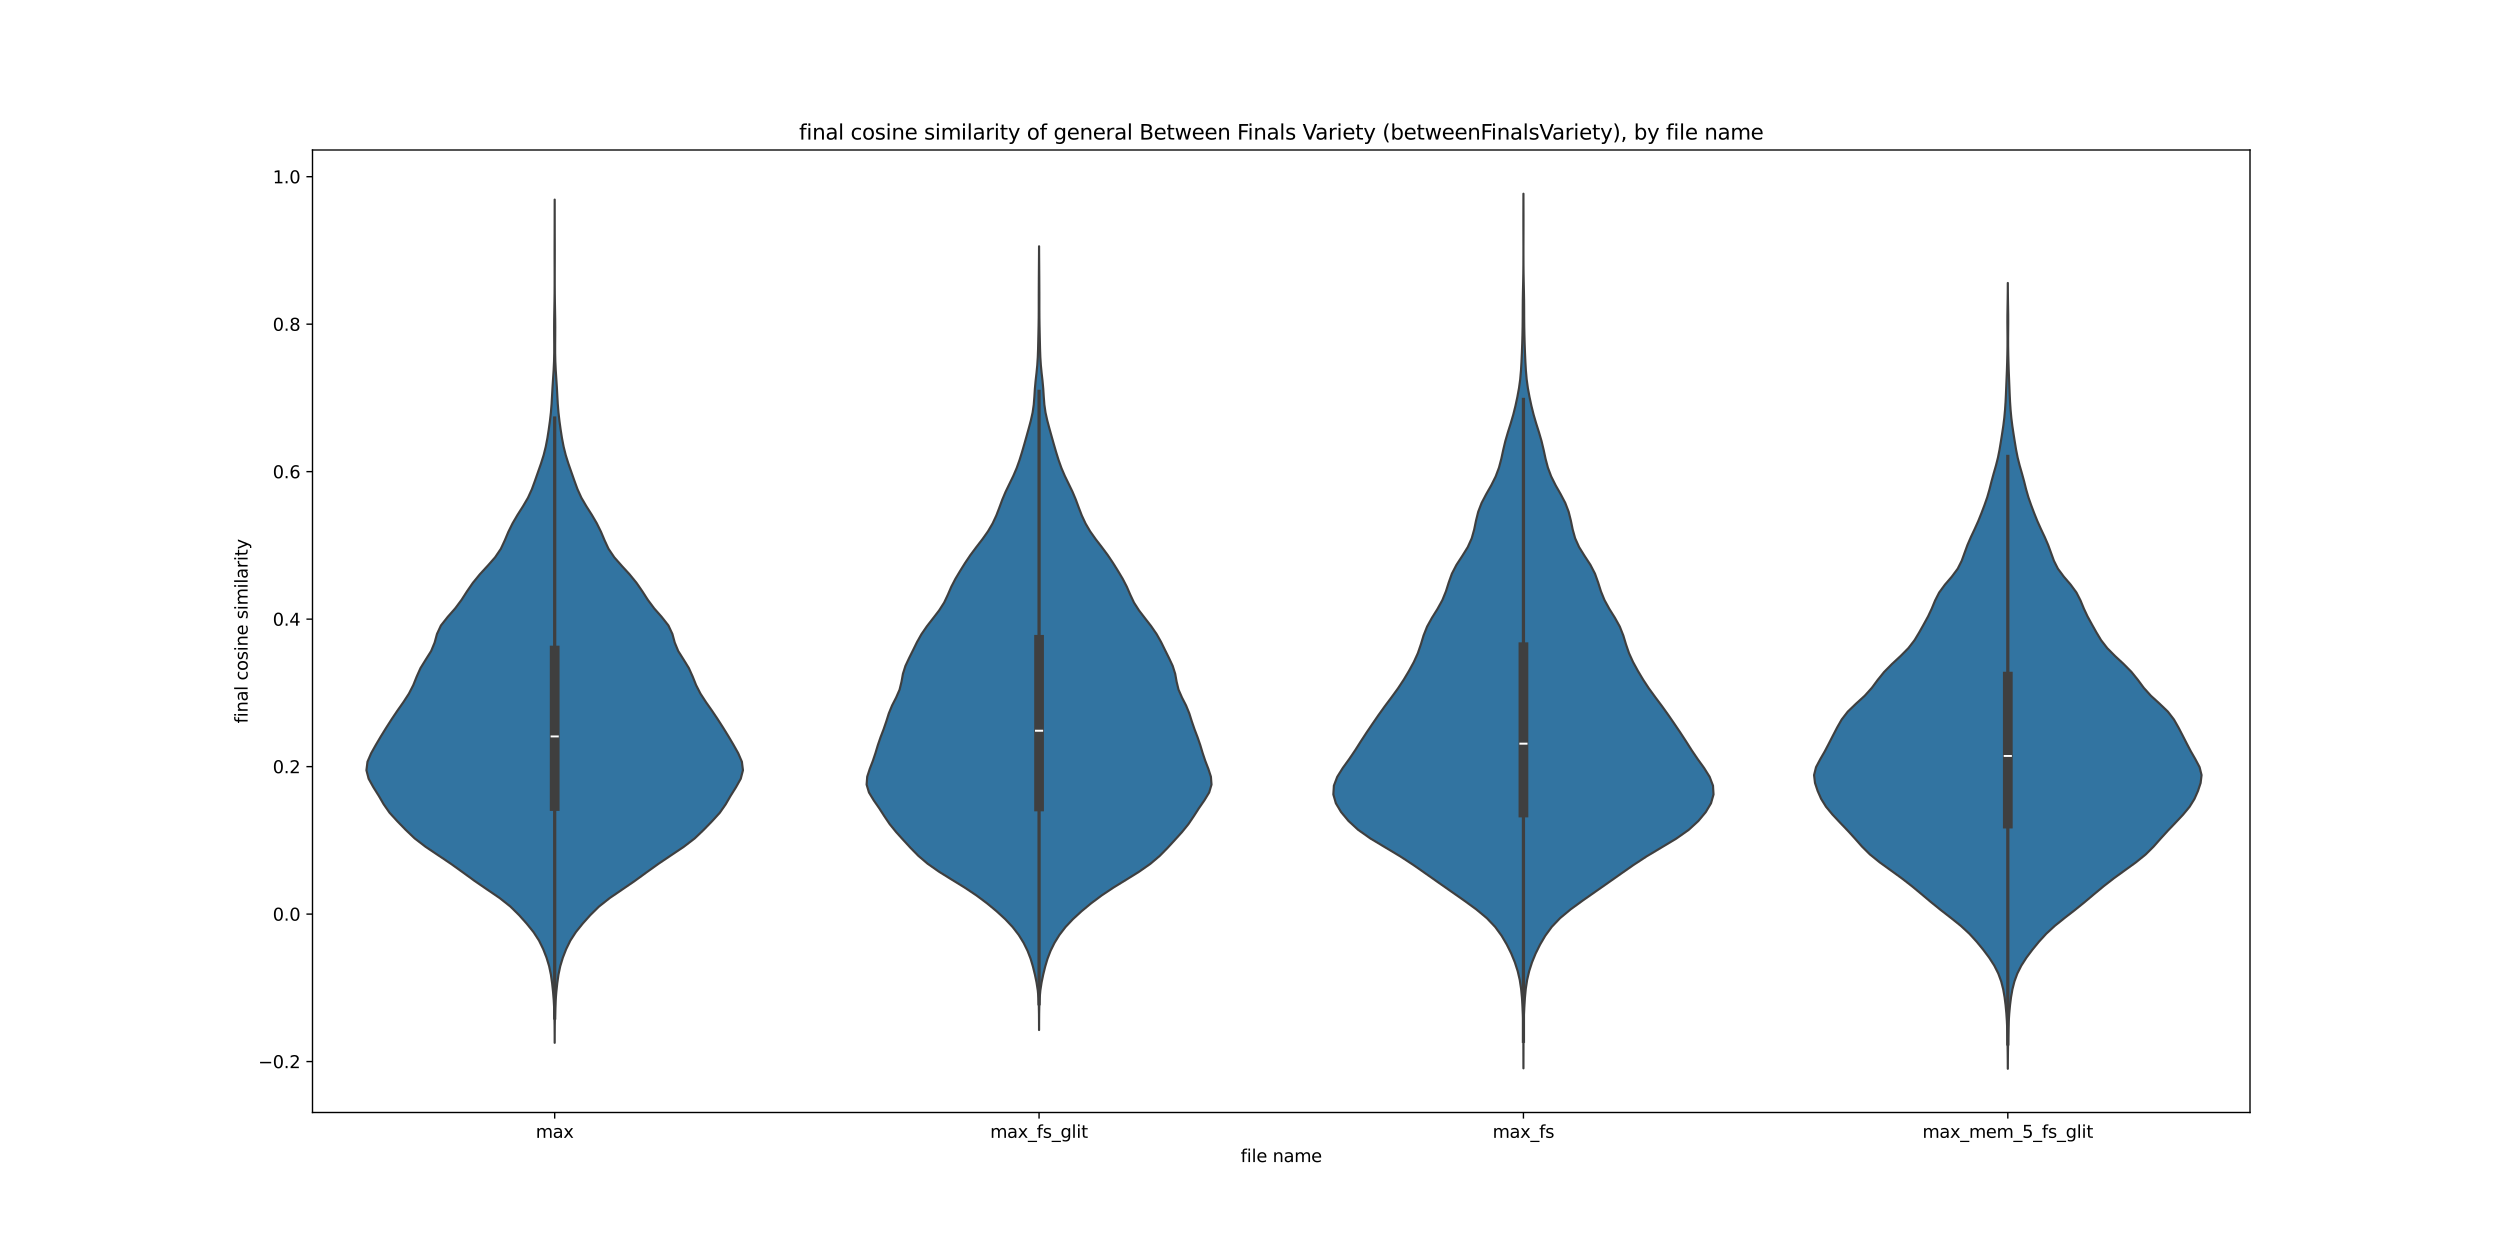 <?xml version="1.0" encoding="utf-8" standalone="no"?>
<!DOCTYPE svg PUBLIC "-//W3C//DTD SVG 1.1//EN"
  "http://www.w3.org/Graphics/SVG/1.1/DTD/svg11.dtd">
<svg xmlns:xlink="http://www.w3.org/1999/xlink" width="1440pt" height="720pt" viewBox="0 0 1440 720" xmlns="http://www.w3.org/2000/svg" version="1.1">
 <defs>
  <style type="text/css">*{stroke-linejoin: round; stroke-linecap: butt}</style>
 </defs>
 <g id="figure_1">
  <g id="patch_1">
   <path d="M 0 720 
L 1440 720 
L 1440 0 
L 0 0 
z
" style="fill: #ffffff"/>
  </g>
  <g id="axes_1">
   <g id="patch_2">
    <path d="M 180 640.8 
L 1296 640.8 
L 1296 86.4 
L 180 86.4 
z
" style="fill: #ffffff"/>
   </g>
   <g id="PolyCollection_1">
    <defs>
     <path id="m3508fe547f" d="M 319.504 -119.353 
L 319.496 -119.353 
L 319.484 -124.258 
L 319.449 -129.164 
L 319.369 -134.07 
L 319.214 -138.975 
L 318.947 -143.881 
L 318.544 -148.787 
L 318.012 -153.692 
L 317.319 -158.598 
L 316.291 -163.503 
L 314.795 -168.409 
L 312.882 -173.315 
L 310.477 -178.22 
L 307.288 -183.126 
L 303.333 -188.032 
L 298.949 -192.937 
L 293.968 -197.843 
L 287.769 -202.749 
L 280.559 -207.654 
L 273.397 -212.56 
L 266.669 -217.466 
L 259.83 -222.371 
L 252.546 -227.277 
L 245.218 -232.183 
L 238.824 -237.088 
L 233.688 -241.994 
L 228.916 -246.9 
L 224.429 -251.805 
L 221.004 -256.711 
L 218.158 -261.617 
L 215.077 -266.522 
L 212.338 -271.428 
L 211.059 -276.333 
L 211.674 -281.239 
L 213.787 -286.145 
L 216.543 -291.05 
L 219.44 -295.956 
L 222.476 -300.862 
L 225.618 -305.767 
L 228.911 -310.673 
L 232.36 -315.579 
L 235.544 -320.484 
L 238.052 -325.39 
L 240.016 -330.296 
L 242.222 -335.201 
L 245.249 -340.107 
L 248.346 -345.013 
L 250.362 -349.918 
L 251.695 -354.824 
L 253.985 -359.73 
L 257.852 -364.635 
L 262.171 -369.541 
L 265.821 -374.446 
L 268.969 -379.352 
L 272.35 -384.258 
L 276.35 -389.163 
L 280.85 -394.069 
L 285.17 -398.975 
L 288.481 -403.88 
L 290.762 -408.786 
L 292.828 -413.692 
L 295.261 -418.597 
L 298.134 -423.503 
L 301.26 -428.409 
L 304.13 -433.314 
L 306.362 -438.22 
L 308.15 -443.126 
L 309.872 -448.031 
L 311.595 -452.937 
L 313.134 -457.843 
L 314.364 -462.748 
L 315.306 -467.654 
L 316.072 -472.56 
L 316.752 -477.465 
L 317.319 -482.371 
L 317.717 -487.276 
L 317.99 -492.182 
L 318.26 -497.088 
L 318.58 -501.993 
L 318.896 -506.899 
L 319.126 -511.805 
L 319.229 -516.71 
L 319.232 -521.616 
L 319.194 -526.522 
L 319.175 -531.427 
L 319.21 -536.333 
L 319.293 -541.239 
L 319.379 -546.144 
L 319.437 -551.05 
L 319.462 -555.956 
L 319.467 -560.861 
L 319.46 -565.767 
L 319.445 -570.673 
L 319.441 -575.578 
L 319.453 -580.484 
L 319.468 -585.389 
L 319.476 -590.295 
L 319.484 -595.201 
L 319.492 -600.106 
L 319.497 -605.012 
L 319.503 -605.012 
L 319.503 -605.012 
L 319.508 -600.106 
L 319.516 -595.201 
L 319.524 -590.295 
L 319.532 -585.389 
L 319.547 -580.484 
L 319.559 -575.578 
L 319.555 -570.673 
L 319.54 -565.767 
L 319.533 -560.861 
L 319.538 -555.956 
L 319.563 -551.05 
L 319.621 -546.144 
L 319.707 -541.239 
L 319.79 -536.333 
L 319.825 -531.427 
L 319.806 -526.522 
L 319.768 -521.616 
L 319.771 -516.71 
L 319.874 -511.805 
L 320.104 -506.899 
L 320.42 -501.993 
L 320.74 -497.088 
L 321.01 -492.182 
L 321.283 -487.276 
L 321.681 -482.371 
L 322.248 -477.465 
L 322.928 -472.56 
L 323.694 -467.654 
L 324.636 -462.748 
L 325.866 -457.843 
L 327.405 -452.937 
L 329.128 -448.031 
L 330.85 -443.126 
L 332.638 -438.22 
L 334.87 -433.314 
L 337.74 -428.409 
L 340.866 -423.503 
L 343.739 -418.597 
L 346.172 -413.692 
L 348.238 -408.786 
L 350.519 -403.88 
L 353.83 -398.975 
L 358.15 -394.069 
L 362.65 -389.163 
L 366.65 -384.258 
L 370.031 -379.352 
L 373.179 -374.446 
L 376.829 -369.541 
L 381.148 -364.635 
L 385.015 -359.73 
L 387.305 -354.824 
L 388.638 -349.918 
L 390.654 -345.013 
L 393.751 -340.107 
L 396.778 -335.201 
L 398.984 -330.296 
L 400.948 -325.39 
L 403.456 -320.484 
L 406.64 -315.579 
L 410.089 -310.673 
L 413.382 -305.767 
L 416.524 -300.862 
L 419.56 -295.956 
L 422.457 -291.05 
L 425.213 -286.145 
L 427.326 -281.239 
L 427.941 -276.333 
L 426.662 -271.428 
L 423.923 -266.522 
L 420.842 -261.617 
L 417.996 -256.711 
L 414.571 -251.805 
L 410.084 -246.9 
L 405.312 -241.994 
L 400.176 -237.088 
L 393.782 -232.183 
L 386.454 -227.277 
L 379.17 -222.371 
L 372.331 -217.466 
L 365.603 -212.56 
L 358.441 -207.654 
L 351.231 -202.749 
L 345.032 -197.843 
L 340.051 -192.937 
L 335.667 -188.032 
L 331.712 -183.126 
L 328.523 -178.22 
L 326.118 -173.315 
L 324.205 -168.409 
L 322.709 -163.503 
L 321.681 -158.598 
L 320.988 -153.692 
L 320.456 -148.787 
L 320.053 -143.881 
L 319.786 -138.975 
L 319.631 -134.07 
L 319.551 -129.164 
L 319.516 -124.258 
L 319.504 -119.353 
z
" style="stroke: #3f3f3f; stroke-width: 1.25"/>
    </defs>
    <g clip-path="url(#paba9c4a860)">
     <use xlink:href="#m3508fe547f" x="0" y="720" style="fill: #3274a1; stroke: #3f3f3f; stroke-width: 1.25"/>
    </g>
   </g>
   <g id="PolyCollection_2">
    <defs>
     <path id="ma12480f9fe" d="M 598.506 -126.714 
L 598.494 -126.714 
L 598.482 -131.274 
L 598.449 -135.834 
L 598.369 -140.393 
L 598.174 -144.953 
L 597.759 -149.513 
L 597.055 -154.072 
L 596.105 -158.632 
L 594.986 -163.191 
L 593.633 -167.751 
L 591.875 -172.311 
L 589.621 -176.87 
L 586.809 -181.43 
L 583.301 -185.99 
L 579.012 -190.549 
L 574.044 -195.109 
L 568.535 -199.669 
L 562.435 -204.228 
L 555.596 -208.788 
L 548.184 -213.348 
L 540.85 -217.907 
L 534.343 -222.467 
L 528.984 -227.026 
L 524.5 -231.586 
L 520.309 -236.146 
L 516.186 -240.705 
L 512.48 -245.265 
L 509.4 -249.825 
L 506.468 -254.384 
L 503.304 -258.944 
L 500.53 -263.504 
L 499.17 -268.063 
L 499.517 -272.623 
L 500.997 -277.183 
L 502.758 -281.742 
L 504.284 -286.302 
L 505.657 -290.861 
L 507.222 -295.421 
L 508.966 -299.981 
L 510.53 -304.54 
L 511.965 -309.1 
L 513.83 -313.66 
L 516.173 -318.219 
L 518.165 -322.779 
L 519.271 -327.339 
L 520.092 -331.898 
L 521.536 -336.458 
L 523.674 -341.017 
L 525.947 -345.577 
L 528.179 -350.137 
L 530.744 -354.696 
L 533.878 -359.256 
L 537.414 -363.816 
L 540.919 -368.375 
L 543.832 -372.935 
L 545.988 -377.495 
L 547.955 -382.054 
L 550.319 -386.614 
L 553.045 -391.174 
L 555.894 -395.733 
L 558.953 -400.293 
L 562.352 -404.852 
L 565.871 -409.412 
L 569.093 -413.972 
L 571.762 -418.531 
L 573.883 -423.091 
L 575.637 -427.651 
L 577.319 -432.21 
L 579.239 -436.77 
L 581.449 -441.33 
L 583.674 -445.889 
L 585.622 -450.449 
L 587.247 -455.009 
L 588.668 -459.568 
L 589.992 -464.128 
L 591.278 -468.687 
L 592.553 -473.247 
L 593.772 -477.807 
L 594.785 -482.366 
L 595.445 -486.926 
L 595.799 -491.486 
L 596.091 -496.045 
L 596.512 -500.605 
L 597.027 -505.165 
L 597.475 -509.724 
L 597.768 -514.284 
L 597.93 -518.843 
L 598.037 -523.403 
L 598.137 -527.963 
L 598.232 -532.522 
L 598.297 -537.082 
L 598.322 -541.642 
L 598.325 -546.201 
L 598.332 -550.761 
L 598.351 -555.321 
L 598.377 -559.88 
L 598.407 -564.44 
L 598.441 -569 
L 598.472 -573.559 
L 598.49 -578.119 
L 598.51 -578.119 
L 598.51 -578.119 
L 598.528 -573.559 
L 598.559 -569 
L 598.593 -564.44 
L 598.623 -559.88 
L 598.649 -555.321 
L 598.668 -550.761 
L 598.675 -546.201 
L 598.678 -541.642 
L 598.703 -537.082 
L 598.768 -532.522 
L 598.863 -527.963 
L 598.963 -523.403 
L 599.07 -518.843 
L 599.232 -514.284 
L 599.525 -509.724 
L 599.973 -505.165 
L 600.488 -500.605 
L 600.909 -496.045 
L 601.201 -491.486 
L 601.555 -486.926 
L 602.215 -482.366 
L 603.228 -477.807 
L 604.447 -473.247 
L 605.722 -468.687 
L 607.008 -464.128 
L 608.332 -459.568 
L 609.753 -455.009 
L 611.378 -450.449 
L 613.326 -445.889 
L 615.551 -441.33 
L 617.761 -436.77 
L 619.681 -432.21 
L 621.363 -427.651 
L 623.117 -423.091 
L 625.238 -418.531 
L 627.907 -413.972 
L 631.129 -409.412 
L 634.648 -404.852 
L 638.047 -400.293 
L 641.106 -395.733 
L 643.955 -391.174 
L 646.681 -386.614 
L 649.045 -382.054 
L 651.012 -377.495 
L 653.168 -372.935 
L 656.081 -368.375 
L 659.586 -363.816 
L 663.122 -359.256 
L 666.256 -354.696 
L 668.821 -350.137 
L 671.053 -345.577 
L 673.326 -341.017 
L 675.464 -336.458 
L 676.908 -331.898 
L 677.729 -327.339 
L 678.835 -322.779 
L 680.827 -318.219 
L 683.17 -313.66 
L 685.035 -309.1 
L 686.47 -304.54 
L 688.034 -299.981 
L 689.778 -295.421 
L 691.343 -290.861 
L 692.716 -286.302 
L 694.242 -281.742 
L 696.003 -277.183 
L 697.483 -272.623 
L 697.83 -268.063 
L 696.47 -263.504 
L 693.696 -258.944 
L 690.532 -254.384 
L 687.6 -249.825 
L 684.52 -245.265 
L 680.814 -240.705 
L 676.691 -236.146 
L 672.5 -231.586 
L 668.016 -227.026 
L 662.657 -222.467 
L 656.15 -217.907 
L 648.816 -213.348 
L 641.404 -208.788 
L 634.565 -204.228 
L 628.465 -199.669 
L 622.956 -195.109 
L 617.988 -190.549 
L 613.699 -185.99 
L 610.191 -181.43 
L 607.379 -176.87 
L 605.125 -172.311 
L 603.367 -167.751 
L 602.014 -163.191 
L 600.895 -158.632 
L 599.945 -154.072 
L 599.241 -149.513 
L 598.826 -144.953 
L 598.631 -140.393 
L 598.551 -135.834 
L 598.518 -131.274 
L 598.506 -126.714 
z
" style="stroke: #3f3f3f; stroke-width: 1.25"/>
    </defs>
    <g clip-path="url(#paba9c4a860)">
     <use xlink:href="#ma12480f9fe" x="0" y="720" style="fill: #3274a1; stroke: #3f3f3f; stroke-width: 1.25"/>
    </g>
   </g>
   <g id="PolyCollection_3">
    <defs>
     <path id="mceac5ef465" d="M 877.505 -104.653 
L 877.495 -104.653 
L 877.486 -109.741 
L 877.472 -114.83 
L 877.461 -119.918 
L 877.449 -125.006 
L 877.395 -130.095 
L 877.245 -135.183 
L 876.984 -140.271 
L 876.637 -145.36 
L 876.154 -150.448 
L 875.379 -155.536 
L 874.185 -160.625 
L 872.545 -165.713 
L 870.457 -170.802 
L 867.93 -175.89 
L 864.938 -180.978 
L 861.235 -186.067 
L 856.396 -191.155 
L 850.271 -196.243 
L 843.272 -201.332 
L 836.006 -206.42 
L 828.735 -211.508 
L 821.508 -216.597 
L 814.235 -221.685 
L 806.474 -226.773 
L 797.965 -231.862 
L 789.472 -236.95 
L 782.262 -242.039 
L 776.738 -247.127 
L 772.491 -252.215 
L 769.457 -257.304 
L 768.009 -262.392 
L 768.32 -267.48 
L 770.254 -272.569 
L 773.44 -277.657 
L 777.115 -282.745 
L 780.57 -287.834 
L 783.798 -292.922 
L 787.116 -298.01 
L 790.56 -303.099 
L 794.057 -308.187 
L 797.701 -313.275 
L 801.513 -318.364 
L 805.219 -323.452 
L 808.566 -328.541 
L 811.604 -333.629 
L 814.383 -338.717 
L 816.699 -343.806 
L 818.439 -348.894 
L 819.976 -353.982 
L 821.994 -359.071 
L 824.809 -364.159 
L 827.994 -369.247 
L 830.8 -374.336 
L 832.869 -379.424 
L 834.478 -384.512 
L 836.301 -389.601 
L 838.94 -394.689 
L 842.267 -399.777 
L 845.429 -404.866 
L 847.718 -409.954 
L 849.138 -415.043 
L 850.185 -420.131 
L 851.454 -425.219 
L 853.403 -430.308 
L 856.072 -435.396 
L 858.97 -440.484 
L 861.506 -445.573 
L 863.416 -450.661 
L 864.761 -455.749 
L 865.854 -460.838 
L 867.07 -465.926 
L 868.556 -471.014 
L 870.163 -476.103 
L 871.651 -481.191 
L 872.917 -486.28 
L 874.007 -491.368 
L 874.941 -496.456 
L 875.642 -501.545 
L 876.09 -506.633 
L 876.381 -511.721 
L 876.61 -516.81 
L 876.794 -521.898 
L 876.934 -526.986 
L 877.03 -532.075 
L 877.077 -537.163 
L 877.095 -542.251 
L 877.137 -547.34 
L 877.229 -552.428 
L 877.34 -557.516 
L 877.427 -562.605 
L 877.475 -567.693 
L 877.492 -572.782 
L 877.493 -577.87 
L 877.484 -582.958 
L 877.471 -588.047 
L 877.465 -593.135 
L 877.473 -598.223 
L 877.486 -603.312 
L 877.495 -608.4 
L 877.505 -608.4 
L 877.505 -608.4 
L 877.514 -603.312 
L 877.527 -598.223 
L 877.535 -593.135 
L 877.529 -588.047 
L 877.516 -582.958 
L 877.507 -577.87 
L 877.508 -572.782 
L 877.525 -567.693 
L 877.573 -562.605 
L 877.66 -557.516 
L 877.771 -552.428 
L 877.863 -547.34 
L 877.905 -542.251 
L 877.923 -537.163 
L 877.97 -532.075 
L 878.066 -526.986 
L 878.206 -521.898 
L 878.39 -516.81 
L 878.619 -511.721 
L 878.91 -506.633 
L 879.358 -501.545 
L 880.059 -496.456 
L 880.993 -491.368 
L 882.083 -486.28 
L 883.349 -481.191 
L 884.837 -476.103 
L 886.444 -471.014 
L 887.93 -465.926 
L 889.146 -460.838 
L 890.239 -455.749 
L 891.584 -450.661 
L 893.494 -445.573 
L 896.03 -440.484 
L 898.928 -435.396 
L 901.597 -430.308 
L 903.546 -425.219 
L 904.815 -420.131 
L 905.862 -415.043 
L 907.282 -409.954 
L 909.571 -404.866 
L 912.733 -399.777 
L 916.06 -394.689 
L 918.699 -389.601 
L 920.522 -384.512 
L 922.131 -379.424 
L 924.2 -374.336 
L 927.006 -369.247 
L 930.191 -364.159 
L 933.006 -359.071 
L 935.024 -353.982 
L 936.561 -348.894 
L 938.301 -343.806 
L 940.617 -338.717 
L 943.396 -333.629 
L 946.434 -328.541 
L 949.781 -323.452 
L 953.487 -318.364 
L 957.299 -313.275 
L 960.943 -308.187 
L 964.44 -303.099 
L 967.884 -298.01 
L 971.202 -292.922 
L 974.43 -287.834 
L 977.885 -282.745 
L 981.56 -277.657 
L 984.746 -272.569 
L 986.68 -267.48 
L 986.991 -262.392 
L 985.543 -257.304 
L 982.509 -252.215 
L 978.262 -247.127 
L 972.738 -242.039 
L 965.528 -236.95 
L 957.035 -231.862 
L 948.526 -226.773 
L 940.765 -221.685 
L 933.492 -216.597 
L 926.265 -211.508 
L 918.994 -206.42 
L 911.728 -201.332 
L 904.729 -196.243 
L 898.604 -191.155 
L 893.765 -186.067 
L 890.062 -180.978 
L 887.07 -175.89 
L 884.543 -170.802 
L 882.455 -165.713 
L 880.815 -160.625 
L 879.621 -155.536 
L 878.846 -150.448 
L 878.363 -145.36 
L 878.016 -140.271 
L 877.755 -135.183 
L 877.605 -130.095 
L 877.551 -125.006 
L 877.539 -119.918 
L 877.528 -114.83 
L 877.514 -109.741 
L 877.505 -104.653 
z
" style="stroke: #3f3f3f; stroke-width: 1.25"/>
    </defs>
    <g clip-path="url(#paba9c4a860)">
     <use xlink:href="#mceac5ef465" x="0" y="720" style="fill: #3274a1; stroke: #3f3f3f; stroke-width: 1.25"/>
    </g>
   </g>
   <g id="PolyCollection_4">
    <defs>
     <path id="m0f19c46dcb" d="M 1156.508 -104.4 
L 1156.492 -104.4 
L 1156.471 -108.972 
L 1156.427 -113.543 
L 1156.364 -118.115 
L 1156.284 -122.687 
L 1156.164 -127.258 
L 1155.962 -131.83 
L 1155.655 -136.401 
L 1155.232 -140.973 
L 1154.658 -145.545 
L 1153.855 -150.116 
L 1152.694 -154.688 
L 1151.013 -159.26 
L 1148.697 -163.831 
L 1145.753 -168.403 
L 1142.325 -172.975 
L 1138.58 -177.546 
L 1134.408 -182.118 
L 1129.46 -186.689 
L 1123.759 -191.261 
L 1117.857 -195.833 
L 1112.209 -200.404 
L 1106.781 -204.976 
L 1101.271 -209.548 
L 1095.38 -214.119 
L 1089.067 -218.691 
L 1082.733 -223.262 
L 1077.082 -227.834 
L 1072.484 -232.406 
L 1068.452 -236.977 
L 1064.285 -241.549 
L 1059.905 -246.121 
L 1055.606 -250.692 
L 1051.814 -255.264 
L 1048.974 -259.836 
L 1046.965 -264.407 
L 1045.446 -268.979 
L 1044.9 -273.55 
L 1046.036 -278.122 
L 1048.458 -282.694 
L 1051.09 -287.265 
L 1053.481 -291.837 
L 1055.819 -296.409 
L 1058.195 -300.98 
L 1060.801 -305.552 
L 1064.325 -310.124 
L 1069.082 -314.695 
L 1074.106 -319.267 
L 1078.214 -323.838 
L 1081.587 -328.41 
L 1085.283 -332.982 
L 1089.797 -337.553 
L 1094.73 -342.125 
L 1099.252 -346.697 
L 1102.78 -351.268 
L 1105.523 -355.84 
L 1108.085 -360.412 
L 1110.59 -364.983 
L 1112.736 -369.555 
L 1114.617 -374.126 
L 1116.953 -378.698 
L 1120.306 -383.27 
L 1124.238 -387.841 
L 1127.633 -392.413 
L 1129.937 -396.985 
L 1131.594 -401.556 
L 1133.271 -406.128 
L 1135.25 -410.7 
L 1137.413 -415.271 
L 1139.469 -419.843 
L 1141.305 -424.414 
L 1143.036 -428.986 
L 1144.639 -433.558 
L 1145.953 -438.129 
L 1147.1 -442.701 
L 1148.351 -447.273 
L 1149.669 -451.844 
L 1150.825 -456.416 
L 1151.735 -460.987 
L 1152.489 -465.559 
L 1153.21 -470.131 
L 1153.899 -474.702 
L 1154.47 -479.274 
L 1154.898 -483.846 
L 1155.207 -488.417 
L 1155.425 -492.989 
L 1155.609 -497.561 
L 1155.798 -502.132 
L 1155.977 -506.704 
L 1156.122 -511.275 
L 1156.236 -515.847 
L 1156.31 -520.419 
L 1156.327 -524.99 
L 1156.294 -529.562 
L 1156.26 -534.134 
L 1156.277 -538.705 
L 1156.348 -543.277 
L 1156.426 -547.849 
L 1156.475 -552.42 
L 1156.494 -556.992 
L 1156.506 -556.992 
L 1156.506 -556.992 
L 1156.525 -552.42 
L 1156.574 -547.849 
L 1156.652 -543.277 
L 1156.723 -538.705 
L 1156.74 -534.134 
L 1156.706 -529.562 
L 1156.673 -524.99 
L 1156.69 -520.419 
L 1156.764 -515.847 
L 1156.878 -511.275 
L 1157.023 -506.704 
L 1157.202 -502.132 
L 1157.391 -497.561 
L 1157.575 -492.989 
L 1157.793 -488.417 
L 1158.102 -483.846 
L 1158.53 -479.274 
L 1159.101 -474.702 
L 1159.79 -470.131 
L 1160.511 -465.559 
L 1161.265 -460.987 
L 1162.175 -456.416 
L 1163.331 -451.844 
L 1164.649 -447.273 
L 1165.9 -442.701 
L 1167.047 -438.129 
L 1168.361 -433.558 
L 1169.964 -428.986 
L 1171.695 -424.414 
L 1173.531 -419.843 
L 1175.587 -415.271 
L 1177.75 -410.7 
L 1179.729 -406.128 
L 1181.406 -401.556 
L 1183.063 -396.985 
L 1185.367 -392.413 
L 1188.762 -387.841 
L 1192.694 -383.27 
L 1196.047 -378.698 
L 1198.383 -374.126 
L 1200.264 -369.555 
L 1202.41 -364.983 
L 1204.915 -360.412 
L 1207.477 -355.84 
L 1210.22 -351.268 
L 1213.748 -346.697 
L 1218.27 -342.125 
L 1223.203 -337.553 
L 1227.717 -332.982 
L 1231.413 -328.41 
L 1234.786 -323.838 
L 1238.894 -319.267 
L 1243.918 -314.695 
L 1248.675 -310.124 
L 1252.199 -305.552 
L 1254.805 -300.98 
L 1257.181 -296.409 
L 1259.519 -291.837 
L 1261.91 -287.265 
L 1264.542 -282.694 
L 1266.964 -278.122 
L 1268.1 -273.55 
L 1267.554 -268.979 
L 1266.035 -264.407 
L 1264.026 -259.836 
L 1261.186 -255.264 
L 1257.394 -250.692 
L 1253.095 -246.121 
L 1248.715 -241.549 
L 1244.548 -236.977 
L 1240.516 -232.406 
L 1235.918 -227.834 
L 1230.267 -223.262 
L 1223.933 -218.691 
L 1217.62 -214.119 
L 1211.729 -209.548 
L 1206.219 -204.976 
L 1200.791 -200.404 
L 1195.143 -195.833 
L 1189.241 -191.261 
L 1183.54 -186.689 
L 1178.592 -182.118 
L 1174.42 -177.546 
L 1170.675 -172.975 
L 1167.247 -168.403 
L 1164.303 -163.831 
L 1161.987 -159.26 
L 1160.306 -154.688 
L 1159.145 -150.116 
L 1158.342 -145.545 
L 1157.768 -140.973 
L 1157.345 -136.401 
L 1157.038 -131.83 
L 1156.836 -127.258 
L 1156.716 -122.687 
L 1156.636 -118.115 
L 1156.573 -113.543 
L 1156.529 -108.972 
L 1156.508 -104.4 
z
" style="stroke: #3f3f3f; stroke-width: 1.25"/>
    </defs>
    <g clip-path="url(#paba9c4a860)">
     <use xlink:href="#m0f19c46dcb" x="0" y="720" style="fill: #3274a1; stroke: #3f3f3f; stroke-width: 1.25"/>
    </g>
   </g>
   <g id="matplotlib.axis_1">
    <g id="xtick_1">
     <g id="line2d_1">
      <defs>
       <path id="m843817bac9" d="M 0 0 
L 0 3.5 
" style="stroke: #000000; stroke-width: 0.8"/>
      </defs>
      <g>
       <use xlink:href="#m843817bac9" x="319.5" y="640.8" style="stroke: #000000; stroke-width: 0.8"/>
      </g>
     </g>
     <g id="text_1">
      <!-- max -->
      <g transform="translate(308.606 655.398) scale(0.1 -0.1)">
       <defs>
        <path id="DejaVuSans-6d" d="M 3328 2828 
Q 3544 3216 3844 3400 
Q 4144 3584 4550 3584 
Q 5097 3584 5394 3201 
Q 5691 2819 5691 2113 
L 5691 0 
L 5113 0 
L 5113 2094 
Q 5113 2597 4934 2840 
Q 4756 3084 4391 3084 
Q 3944 3084 3684 2787 
Q 3425 2491 3425 1978 
L 3425 0 
L 2847 0 
L 2847 2094 
Q 2847 2600 2669 2842 
Q 2491 3084 2119 3084 
Q 1678 3084 1418 2786 
Q 1159 2488 1159 1978 
L 1159 0 
L 581 0 
L 581 3500 
L 1159 3500 
L 1159 2956 
Q 1356 3278 1631 3431 
Q 1906 3584 2284 3584 
Q 2666 3584 2933 3390 
Q 3200 3197 3328 2828 
z
" transform="scale(0.016)"/>
        <path id="DejaVuSans-61" d="M 2194 1759 
Q 1497 1759 1228 1600 
Q 959 1441 959 1056 
Q 959 750 1161 570 
Q 1363 391 1709 391 
Q 2188 391 2477 730 
Q 2766 1069 2766 1631 
L 2766 1759 
L 2194 1759 
z
M 3341 1997 
L 3341 0 
L 2766 0 
L 2766 531 
Q 2569 213 2275 61 
Q 1981 -91 1556 -91 
Q 1019 -91 701 211 
Q 384 513 384 1019 
Q 384 1609 779 1909 
Q 1175 2209 1959 2209 
L 2766 2209 
L 2766 2266 
Q 2766 2663 2505 2880 
Q 2244 3097 1772 3097 
Q 1472 3097 1187 3025 
Q 903 2953 641 2809 
L 641 3341 
Q 956 3463 1253 3523 
Q 1550 3584 1831 3584 
Q 2591 3584 2966 3190 
Q 3341 2797 3341 1997 
z
" transform="scale(0.016)"/>
        <path id="DejaVuSans-78" d="M 3513 3500 
L 2247 1797 
L 3578 0 
L 2900 0 
L 1881 1375 
L 863 0 
L 184 0 
L 1544 1831 
L 300 3500 
L 978 3500 
L 1906 2253 
L 2834 3500 
L 3513 3500 
z
" transform="scale(0.016)"/>
       </defs>
       <use xlink:href="#DejaVuSans-6d"/>
       <use xlink:href="#DejaVuSans-61" x="97.412"/>
       <use xlink:href="#DejaVuSans-78" x="158.691"/>
      </g>
     </g>
    </g>
    <g id="xtick_2">
     <g id="line2d_2">
      <g>
       <use xlink:href="#m843817bac9" x="598.5" y="640.8" style="stroke: #000000; stroke-width: 0.8"/>
      </g>
     </g>
     <g id="text_2">
      <!-- max_fs_glit -->
      <g transform="translate(570.329 655.398) scale(0.1 -0.1)">
       <defs>
        <path id="DejaVuSans-5f" d="M 3263 -1063 
L 3263 -1509 
L -63 -1509 
L -63 -1063 
L 3263 -1063 
z
" transform="scale(0.016)"/>
        <path id="DejaVuSans-66" d="M 2375 4863 
L 2375 4384 
L 1825 4384 
Q 1516 4384 1395 4259 
Q 1275 4134 1275 3809 
L 1275 3500 
L 2222 3500 
L 2222 3053 
L 1275 3053 
L 1275 0 
L 697 0 
L 697 3053 
L 147 3053 
L 147 3500 
L 697 3500 
L 697 3744 
Q 697 4328 969 4595 
Q 1241 4863 1831 4863 
L 2375 4863 
z
" transform="scale(0.016)"/>
        <path id="DejaVuSans-73" d="M 2834 3397 
L 2834 2853 
Q 2591 2978 2328 3040 
Q 2066 3103 1784 3103 
Q 1356 3103 1142 2972 
Q 928 2841 928 2578 
Q 928 2378 1081 2264 
Q 1234 2150 1697 2047 
L 1894 2003 
Q 2506 1872 2764 1633 
Q 3022 1394 3022 966 
Q 3022 478 2636 193 
Q 2250 -91 1575 -91 
Q 1294 -91 989 -36 
Q 684 19 347 128 
L 347 722 
Q 666 556 975 473 
Q 1284 391 1588 391 
Q 1994 391 2212 530 
Q 2431 669 2431 922 
Q 2431 1156 2273 1281 
Q 2116 1406 1581 1522 
L 1381 1569 
Q 847 1681 609 1914 
Q 372 2147 372 2553 
Q 372 3047 722 3315 
Q 1072 3584 1716 3584 
Q 2034 3584 2315 3537 
Q 2597 3491 2834 3397 
z
" transform="scale(0.016)"/>
        <path id="DejaVuSans-67" d="M 2906 1791 
Q 2906 2416 2648 2759 
Q 2391 3103 1925 3103 
Q 1463 3103 1205 2759 
Q 947 2416 947 1791 
Q 947 1169 1205 825 
Q 1463 481 1925 481 
Q 2391 481 2648 825 
Q 2906 1169 2906 1791 
z
M 3481 434 
Q 3481 -459 3084 -895 
Q 2688 -1331 1869 -1331 
Q 1566 -1331 1297 -1286 
Q 1028 -1241 775 -1147 
L 775 -588 
Q 1028 -725 1275 -790 
Q 1522 -856 1778 -856 
Q 2344 -856 2625 -561 
Q 2906 -266 2906 331 
L 2906 616 
Q 2728 306 2450 153 
Q 2172 0 1784 0 
Q 1141 0 747 490 
Q 353 981 353 1791 
Q 353 2603 747 3093 
Q 1141 3584 1784 3584 
Q 2172 3584 2450 3431 
Q 2728 3278 2906 2969 
L 2906 3500 
L 3481 3500 
L 3481 434 
z
" transform="scale(0.016)"/>
        <path id="DejaVuSans-6c" d="M 603 4863 
L 1178 4863 
L 1178 0 
L 603 0 
L 603 4863 
z
" transform="scale(0.016)"/>
        <path id="DejaVuSans-69" d="M 603 3500 
L 1178 3500 
L 1178 0 
L 603 0 
L 603 3500 
z
M 603 4863 
L 1178 4863 
L 1178 4134 
L 603 4134 
L 603 4863 
z
" transform="scale(0.016)"/>
        <path id="DejaVuSans-74" d="M 1172 4494 
L 1172 3500 
L 2356 3500 
L 2356 3053 
L 1172 3053 
L 1172 1153 
Q 1172 725 1289 603 
Q 1406 481 1766 481 
L 2356 481 
L 2356 0 
L 1766 0 
Q 1100 0 847 248 
Q 594 497 594 1153 
L 594 3053 
L 172 3053 
L 172 3500 
L 594 3500 
L 594 4494 
L 1172 4494 
z
" transform="scale(0.016)"/>
       </defs>
       <use xlink:href="#DejaVuSans-6d"/>
       <use xlink:href="#DejaVuSans-61" x="97.412"/>
       <use xlink:href="#DejaVuSans-78" x="158.691"/>
       <use xlink:href="#DejaVuSans-5f" x="217.871"/>
       <use xlink:href="#DejaVuSans-66" x="267.871"/>
       <use xlink:href="#DejaVuSans-73" x="303.076"/>
       <use xlink:href="#DejaVuSans-5f" x="355.176"/>
       <use xlink:href="#DejaVuSans-67" x="405.176"/>
       <use xlink:href="#DejaVuSans-6c" x="468.652"/>
       <use xlink:href="#DejaVuSans-69" x="496.436"/>
       <use xlink:href="#DejaVuSans-74" x="524.219"/>
      </g>
     </g>
    </g>
    <g id="xtick_3">
     <g id="line2d_3">
      <g>
       <use xlink:href="#m843817bac9" x="877.5" y="640.8" style="stroke: #000000; stroke-width: 0.8"/>
      </g>
     </g>
     <g id="text_3">
      <!-- max_fs -->
      <g transform="translate(859.741 655.398) scale(0.1 -0.1)">
       <use xlink:href="#DejaVuSans-6d"/>
       <use xlink:href="#DejaVuSans-61" x="97.412"/>
       <use xlink:href="#DejaVuSans-78" x="158.691"/>
       <use xlink:href="#DejaVuSans-5f" x="217.871"/>
       <use xlink:href="#DejaVuSans-66" x="267.871"/>
       <use xlink:href="#DejaVuSans-73" x="303.076"/>
      </g>
     </g>
    </g>
    <g id="xtick_4">
     <g id="line2d_4">
      <g>
       <use xlink:href="#m843817bac9" x="1156.5" y="640.8" style="stroke: #000000; stroke-width: 0.8"/>
      </g>
     </g>
     <g id="text_4">
      <!-- max_mem_5_fs_glit -->
      <g transform="translate(1107.33 655.398) scale(0.1 -0.1)">
       <defs>
        <path id="DejaVuSans-65" d="M 3597 1894 
L 3597 1613 
L 953 1613 
Q 991 1019 1311 708 
Q 1631 397 2203 397 
Q 2534 397 2845 478 
Q 3156 559 3463 722 
L 3463 178 
Q 3153 47 2828 -22 
Q 2503 -91 2169 -91 
Q 1331 -91 842 396 
Q 353 884 353 1716 
Q 353 2575 817 3079 
Q 1281 3584 2069 3584 
Q 2775 3584 3186 3129 
Q 3597 2675 3597 1894 
z
M 3022 2063 
Q 3016 2534 2758 2815 
Q 2500 3097 2075 3097 
Q 1594 3097 1305 2825 
Q 1016 2553 972 2059 
L 3022 2063 
z
" transform="scale(0.016)"/>
        <path id="DejaVuSans-35" d="M 691 4666 
L 3169 4666 
L 3169 4134 
L 1269 4134 
L 1269 2991 
Q 1406 3038 1543 3061 
Q 1681 3084 1819 3084 
Q 2600 3084 3056 2656 
Q 3513 2228 3513 1497 
Q 3513 744 3044 326 
Q 2575 -91 1722 -91 
Q 1428 -91 1123 -41 
Q 819 9 494 109 
L 494 744 
Q 775 591 1075 516 
Q 1375 441 1709 441 
Q 2250 441 2565 725 
Q 2881 1009 2881 1497 
Q 2881 1984 2565 2268 
Q 2250 2553 1709 2553 
Q 1456 2553 1204 2497 
Q 953 2441 691 2322 
L 691 4666 
z
" transform="scale(0.016)"/>
       </defs>
       <use xlink:href="#DejaVuSans-6d"/>
       <use xlink:href="#DejaVuSans-61" x="97.412"/>
       <use xlink:href="#DejaVuSans-78" x="158.691"/>
       <use xlink:href="#DejaVuSans-5f" x="217.871"/>
       <use xlink:href="#DejaVuSans-6d" x="267.871"/>
       <use xlink:href="#DejaVuSans-65" x="365.283"/>
       <use xlink:href="#DejaVuSans-6d" x="426.807"/>
       <use xlink:href="#DejaVuSans-5f" x="524.219"/>
       <use xlink:href="#DejaVuSans-35" x="574.219"/>
       <use xlink:href="#DejaVuSans-5f" x="637.842"/>
       <use xlink:href="#DejaVuSans-66" x="687.842"/>
       <use xlink:href="#DejaVuSans-73" x="723.047"/>
       <use xlink:href="#DejaVuSans-5f" x="775.146"/>
       <use xlink:href="#DejaVuSans-67" x="825.146"/>
       <use xlink:href="#DejaVuSans-6c" x="888.623"/>
       <use xlink:href="#DejaVuSans-69" x="916.406"/>
       <use xlink:href="#DejaVuSans-74" x="944.189"/>
      </g>
     </g>
    </g>
    <g id="text_5">
     <!-- file name -->
     <g transform="translate(714.616 669.355) scale(0.1 -0.1)">
      <defs>
       <path id="DejaVuSans-20" transform="scale(0.016)"/>
       <path id="DejaVuSans-6e" d="M 3513 2113 
L 3513 0 
L 2938 0 
L 2938 2094 
Q 2938 2591 2744 2837 
Q 2550 3084 2163 3084 
Q 1697 3084 1428 2787 
Q 1159 2491 1159 1978 
L 1159 0 
L 581 0 
L 581 3500 
L 1159 3500 
L 1159 2956 
Q 1366 3272 1645 3428 
Q 1925 3584 2291 3584 
Q 2894 3584 3203 3211 
Q 3513 2838 3513 2113 
z
" transform="scale(0.016)"/>
      </defs>
      <use xlink:href="#DejaVuSans-66"/>
      <use xlink:href="#DejaVuSans-69" x="35.205"/>
      <use xlink:href="#DejaVuSans-6c" x="62.988"/>
      <use xlink:href="#DejaVuSans-65" x="90.771"/>
      <use xlink:href="#DejaVuSans-20" x="152.295"/>
      <use xlink:href="#DejaVuSans-6e" x="184.082"/>
      <use xlink:href="#DejaVuSans-61" x="247.461"/>
      <use xlink:href="#DejaVuSans-6d" x="308.74"/>
      <use xlink:href="#DejaVuSans-65" x="406.152"/>
     </g>
    </g>
   </g>
   <g id="matplotlib.axis_2">
    <g id="ytick_1">
     <g id="line2d_5">
      <defs>
       <path id="m5bf68ca878" d="M 0 0 
L -3.5 0 
" style="stroke: #000000; stroke-width: 0.8"/>
      </defs>
      <g>
       <use xlink:href="#m5bf68ca878" x="180" y="611.458" style="stroke: #000000; stroke-width: 0.8"/>
      </g>
     </g>
     <g id="text_6">
      <!-- −0.2 -->
      <g transform="translate(148.717 615.257) scale(0.1 -0.1)">
       <defs>
        <path id="DejaVuSans-2212" d="M 678 2272 
L 4684 2272 
L 4684 1741 
L 678 1741 
L 678 2272 
z
" transform="scale(0.016)"/>
        <path id="DejaVuSans-30" d="M 2034 4250 
Q 1547 4250 1301 3770 
Q 1056 3291 1056 2328 
Q 1056 1369 1301 889 
Q 1547 409 2034 409 
Q 2525 409 2770 889 
Q 3016 1369 3016 2328 
Q 3016 3291 2770 3770 
Q 2525 4250 2034 4250 
z
M 2034 4750 
Q 2819 4750 3233 4129 
Q 3647 3509 3647 2328 
Q 3647 1150 3233 529 
Q 2819 -91 2034 -91 
Q 1250 -91 836 529 
Q 422 1150 422 2328 
Q 422 3509 836 4129 
Q 1250 4750 2034 4750 
z
" transform="scale(0.016)"/>
        <path id="DejaVuSans-2e" d="M 684 794 
L 1344 794 
L 1344 0 
L 684 0 
L 684 794 
z
" transform="scale(0.016)"/>
        <path id="DejaVuSans-32" d="M 1228 531 
L 3431 531 
L 3431 0 
L 469 0 
L 469 531 
Q 828 903 1448 1529 
Q 2069 2156 2228 2338 
Q 2531 2678 2651 2914 
Q 2772 3150 2772 3378 
Q 2772 3750 2511 3984 
Q 2250 4219 1831 4219 
Q 1534 4219 1204 4116 
Q 875 4013 500 3803 
L 500 4441 
Q 881 4594 1212 4672 
Q 1544 4750 1819 4750 
Q 2544 4750 2975 4387 
Q 3406 4025 3406 3419 
Q 3406 3131 3298 2873 
Q 3191 2616 2906 2266 
Q 2828 2175 2409 1742 
Q 1991 1309 1228 531 
z
" transform="scale(0.016)"/>
       </defs>
       <use xlink:href="#DejaVuSans-2212"/>
       <use xlink:href="#DejaVuSans-30" x="83.789"/>
       <use xlink:href="#DejaVuSans-2e" x="147.412"/>
       <use xlink:href="#DejaVuSans-32" x="179.199"/>
      </g>
     </g>
    </g>
    <g id="ytick_2">
     <g id="line2d_6">
      <g>
       <use xlink:href="#m5bf68ca878" x="180" y="526.512" style="stroke: #000000; stroke-width: 0.8"/>
      </g>
     </g>
     <g id="text_7">
      <!-- 0.0 -->
      <g transform="translate(157.097 530.312) scale(0.1 -0.1)">
       <use xlink:href="#DejaVuSans-30"/>
       <use xlink:href="#DejaVuSans-2e" x="63.623"/>
       <use xlink:href="#DejaVuSans-30" x="95.41"/>
      </g>
     </g>
    </g>
    <g id="ytick_3">
     <g id="line2d_7">
      <g>
       <use xlink:href="#m5bf68ca878" x="180" y="441.567" style="stroke: #000000; stroke-width: 0.8"/>
      </g>
     </g>
     <g id="text_8">
      <!-- 0.2 -->
      <g transform="translate(157.097 445.367) scale(0.1 -0.1)">
       <use xlink:href="#DejaVuSans-30"/>
       <use xlink:href="#DejaVuSans-2e" x="63.623"/>
       <use xlink:href="#DejaVuSans-32" x="95.41"/>
      </g>
     </g>
    </g>
    <g id="ytick_4">
     <g id="line2d_8">
      <g>
       <use xlink:href="#m5bf68ca878" x="180" y="356.622" style="stroke: #000000; stroke-width: 0.8"/>
      </g>
     </g>
     <g id="text_9">
      <!-- 0.4 -->
      <g transform="translate(157.097 360.421) scale(0.1 -0.1)">
       <defs>
        <path id="DejaVuSans-34" d="M 2419 4116 
L 825 1625 
L 2419 1625 
L 2419 4116 
z
M 2253 4666 
L 3047 4666 
L 3047 1625 
L 3713 1625 
L 3713 1100 
L 3047 1100 
L 3047 0 
L 2419 0 
L 2419 1100 
L 313 1100 
L 313 1709 
L 2253 4666 
z
" transform="scale(0.016)"/>
       </defs>
       <use xlink:href="#DejaVuSans-30"/>
       <use xlink:href="#DejaVuSans-2e" x="63.623"/>
       <use xlink:href="#DejaVuSans-34" x="95.41"/>
      </g>
     </g>
    </g>
    <g id="ytick_5">
     <g id="line2d_9">
      <g>
       <use xlink:href="#m5bf68ca878" x="180" y="271.677" style="stroke: #000000; stroke-width: 0.8"/>
      </g>
     </g>
     <g id="text_10">
      <!-- 0.6 -->
      <g transform="translate(157.097 275.476) scale(0.1 -0.1)">
       <defs>
        <path id="DejaVuSans-36" d="M 2113 2584 
Q 1688 2584 1439 2293 
Q 1191 2003 1191 1497 
Q 1191 994 1439 701 
Q 1688 409 2113 409 
Q 2538 409 2786 701 
Q 3034 994 3034 1497 
Q 3034 2003 2786 2293 
Q 2538 2584 2113 2584 
z
M 3366 4563 
L 3366 3988 
Q 3128 4100 2886 4159 
Q 2644 4219 2406 4219 
Q 1781 4219 1451 3797 
Q 1122 3375 1075 2522 
Q 1259 2794 1537 2939 
Q 1816 3084 2150 3084 
Q 2853 3084 3261 2657 
Q 3669 2231 3669 1497 
Q 3669 778 3244 343 
Q 2819 -91 2113 -91 
Q 1303 -91 875 529 
Q 447 1150 447 2328 
Q 447 3434 972 4092 
Q 1497 4750 2381 4750 
Q 2619 4750 2861 4703 
Q 3103 4656 3366 4563 
z
" transform="scale(0.016)"/>
       </defs>
       <use xlink:href="#DejaVuSans-30"/>
       <use xlink:href="#DejaVuSans-2e" x="63.623"/>
       <use xlink:href="#DejaVuSans-36" x="95.41"/>
      </g>
     </g>
    </g>
    <g id="ytick_6">
     <g id="line2d_10">
      <g>
       <use xlink:href="#m5bf68ca878" x="180" y="186.732" style="stroke: #000000; stroke-width: 0.8"/>
      </g>
     </g>
     <g id="text_11">
      <!-- 0.8 -->
      <g transform="translate(157.097 190.531) scale(0.1 -0.1)">
       <defs>
        <path id="DejaVuSans-38" d="M 2034 2216 
Q 1584 2216 1326 1975 
Q 1069 1734 1069 1313 
Q 1069 891 1326 650 
Q 1584 409 2034 409 
Q 2484 409 2743 651 
Q 3003 894 3003 1313 
Q 3003 1734 2745 1975 
Q 2488 2216 2034 2216 
z
M 1403 2484 
Q 997 2584 770 2862 
Q 544 3141 544 3541 
Q 544 4100 942 4425 
Q 1341 4750 2034 4750 
Q 2731 4750 3128 4425 
Q 3525 4100 3525 3541 
Q 3525 3141 3298 2862 
Q 3072 2584 2669 2484 
Q 3125 2378 3379 2068 
Q 3634 1759 3634 1313 
Q 3634 634 3220 271 
Q 2806 -91 2034 -91 
Q 1263 -91 848 271 
Q 434 634 434 1313 
Q 434 1759 690 2068 
Q 947 2378 1403 2484 
z
M 1172 3481 
Q 1172 3119 1398 2916 
Q 1625 2713 2034 2713 
Q 2441 2713 2670 2916 
Q 2900 3119 2900 3481 
Q 2900 3844 2670 4047 
Q 2441 4250 2034 4250 
Q 1625 4250 1398 4047 
Q 1172 3844 1172 3481 
z
" transform="scale(0.016)"/>
       </defs>
       <use xlink:href="#DejaVuSans-30"/>
       <use xlink:href="#DejaVuSans-2e" x="63.623"/>
       <use xlink:href="#DejaVuSans-38" x="95.41"/>
      </g>
     </g>
    </g>
    <g id="ytick_7">
     <g id="line2d_11">
      <g>
       <use xlink:href="#m5bf68ca878" x="180" y="101.787" style="stroke: #000000; stroke-width: 0.8"/>
      </g>
     </g>
     <g id="text_12">
      <!-- 1.0 -->
      <g transform="translate(157.097 105.586) scale(0.1 -0.1)">
       <defs>
        <path id="DejaVuSans-31" d="M 794 531 
L 1825 531 
L 1825 4091 
L 703 3866 
L 703 4441 
L 1819 4666 
L 2450 4666 
L 2450 531 
L 3481 531 
L 3481 0 
L 794 0 
L 794 531 
z
" transform="scale(0.016)"/>
       </defs>
       <use xlink:href="#DejaVuSans-31"/>
       <use xlink:href="#DejaVuSans-2e" x="63.623"/>
       <use xlink:href="#DejaVuSans-30" x="95.41"/>
      </g>
     </g>
    </g>
    <g id="text_13">
     <!-- final cosine similarity -->
     <g transform="translate(142.637 416.667) rotate(-90) scale(0.1 -0.1)">
      <defs>
       <path id="DejaVuSans-63" d="M 3122 3366 
L 3122 2828 
Q 2878 2963 2633 3030 
Q 2388 3097 2138 3097 
Q 1578 3097 1268 2742 
Q 959 2388 959 1747 
Q 959 1106 1268 751 
Q 1578 397 2138 397 
Q 2388 397 2633 464 
Q 2878 531 3122 666 
L 3122 134 
Q 2881 22 2623 -34 
Q 2366 -91 2075 -91 
Q 1284 -91 818 406 
Q 353 903 353 1747 
Q 353 2603 823 3093 
Q 1294 3584 2113 3584 
Q 2378 3584 2631 3529 
Q 2884 3475 3122 3366 
z
" transform="scale(0.016)"/>
       <path id="DejaVuSans-6f" d="M 1959 3097 
Q 1497 3097 1228 2736 
Q 959 2375 959 1747 
Q 959 1119 1226 758 
Q 1494 397 1959 397 
Q 2419 397 2687 759 
Q 2956 1122 2956 1747 
Q 2956 2369 2687 2733 
Q 2419 3097 1959 3097 
z
M 1959 3584 
Q 2709 3584 3137 3096 
Q 3566 2609 3566 1747 
Q 3566 888 3137 398 
Q 2709 -91 1959 -91 
Q 1206 -91 779 398 
Q 353 888 353 1747 
Q 353 2609 779 3096 
Q 1206 3584 1959 3584 
z
" transform="scale(0.016)"/>
       <path id="DejaVuSans-72" d="M 2631 2963 
Q 2534 3019 2420 3045 
Q 2306 3072 2169 3072 
Q 1681 3072 1420 2755 
Q 1159 2438 1159 1844 
L 1159 0 
L 581 0 
L 581 3500 
L 1159 3500 
L 1159 2956 
Q 1341 3275 1631 3429 
Q 1922 3584 2338 3584 
Q 2397 3584 2469 3576 
Q 2541 3569 2628 3553 
L 2631 2963 
z
" transform="scale(0.016)"/>
       <path id="DejaVuSans-79" d="M 2059 -325 
Q 1816 -950 1584 -1140 
Q 1353 -1331 966 -1331 
L 506 -1331 
L 506 -850 
L 844 -850 
Q 1081 -850 1212 -737 
Q 1344 -625 1503 -206 
L 1606 56 
L 191 3500 
L 800 3500 
L 1894 763 
L 2988 3500 
L 3597 3500 
L 2059 -325 
z
" transform="scale(0.016)"/>
      </defs>
      <use xlink:href="#DejaVuSans-66"/>
      <use xlink:href="#DejaVuSans-69" x="35.205"/>
      <use xlink:href="#DejaVuSans-6e" x="62.988"/>
      <use xlink:href="#DejaVuSans-61" x="126.367"/>
      <use xlink:href="#DejaVuSans-6c" x="187.646"/>
      <use xlink:href="#DejaVuSans-20" x="215.43"/>
      <use xlink:href="#DejaVuSans-63" x="247.217"/>
      <use xlink:href="#DejaVuSans-6f" x="302.197"/>
      <use xlink:href="#DejaVuSans-73" x="363.379"/>
      <use xlink:href="#DejaVuSans-69" x="415.479"/>
      <use xlink:href="#DejaVuSans-6e" x="443.262"/>
      <use xlink:href="#DejaVuSans-65" x="506.641"/>
      <use xlink:href="#DejaVuSans-20" x="568.164"/>
      <use xlink:href="#DejaVuSans-73" x="599.951"/>
      <use xlink:href="#DejaVuSans-69" x="652.051"/>
      <use xlink:href="#DejaVuSans-6d" x="679.834"/>
      <use xlink:href="#DejaVuSans-69" x="777.246"/>
      <use xlink:href="#DejaVuSans-6c" x="805.029"/>
      <use xlink:href="#DejaVuSans-61" x="832.812"/>
      <use xlink:href="#DejaVuSans-72" x="894.092"/>
      <use xlink:href="#DejaVuSans-69" x="935.205"/>
      <use xlink:href="#DejaVuSans-74" x="962.988"/>
      <use xlink:href="#DejaVuSans-79" x="1002.197"/>
     </g>
    </g>
   </g>
   <g id="line2d_12">
    <path d="M 319.5 586.368 
L 319.5 240.792 
" clip-path="url(#paba9c4a860)" style="fill: none; stroke: #3f3f3f; stroke-width: 1.875; stroke-linecap: square"/>
   </g>
   <g id="line2d_13">
    <path d="M 319.5 464.283 
L 319.5 374.7 
" clip-path="url(#paba9c4a860)" style="fill: none; stroke: #3f3f3f; stroke-width: 5.625; stroke-linecap: square"/>
   </g>
   <g id="line2d_14">
    <path d="M 319.5 424.187 
" clip-path="url(#paba9c4a860)" style="fill: none; stroke: #3f3f3f; stroke-width: 1.5; stroke-linecap: square"/>
    <defs>
     <path id="mb7aa3efb38" d="M 2.344 0 
L -2.344 -0 
" style="stroke: #ffffff; stroke-width: 1.125"/>
    </defs>
    <g clip-path="url(#paba9c4a860)">
     <use xlink:href="#mb7aa3efb38" x="319.5" y="424.187" style="fill: #ffffff; stroke: #ffffff; stroke-width: 1.125"/>
    </g>
   </g>
   <g id="line2d_15">
    <path d="M 598.5 578.118 
L 598.5 225.426 
" clip-path="url(#paba9c4a860)" style="fill: none; stroke: #3f3f3f; stroke-width: 1.875; stroke-linecap: square"/>
   </g>
   <g id="line2d_16">
    <path d="M 598.5 464.515 
L 598.5 368.527 
" clip-path="url(#paba9c4a860)" style="fill: none; stroke: #3f3f3f; stroke-width: 5.625; stroke-linecap: square"/>
   </g>
   <g id="line2d_17">
    <path d="M 598.5 420.906 
" clip-path="url(#paba9c4a860)" style="fill: none; stroke: #3f3f3f; stroke-width: 1.5; stroke-linecap: square"/>
    <g clip-path="url(#paba9c4a860)">
     <use xlink:href="#mb7aa3efb38" x="598.5" y="420.906" style="fill: #ffffff; stroke: #ffffff; stroke-width: 1.125"/>
    </g>
   </g>
   <g id="line2d_18">
    <path d="M 877.5 599.8 
L 877.5 230.069 
" clip-path="url(#paba9c4a860)" style="fill: none; stroke: #3f3f3f; stroke-width: 1.875; stroke-linecap: square"/>
   </g>
   <g id="line2d_19">
    <path d="M 877.5 468.018 
L 877.5 372.802 
" clip-path="url(#paba9c4a860)" style="fill: none; stroke: #3f3f3f; stroke-width: 5.625; stroke-linecap: square"/>
   </g>
   <g id="line2d_20">
    <path d="M 877.5 428.348 
" clip-path="url(#paba9c4a860)" style="fill: none; stroke: #3f3f3f; stroke-width: 1.5; stroke-linecap: square"/>
    <g clip-path="url(#paba9c4a860)">
     <use xlink:href="#mb7aa3efb38" x="877.5" y="428.348" style="fill: #ffffff; stroke: #ffffff; stroke-width: 1.125"/>
    </g>
   </g>
   <g id="line2d_21">
    <path d="M 1156.5 601.302 
L 1156.5 262.904 
" clip-path="url(#paba9c4a860)" style="fill: none; stroke: #3f3f3f; stroke-width: 1.875; stroke-linecap: square"/>
   </g>
   <g id="line2d_22">
    <path d="M 1156.5 474.398 
L 1156.5 389.732 
" clip-path="url(#paba9c4a860)" style="fill: none; stroke: #3f3f3f; stroke-width: 5.625; stroke-linecap: square"/>
   </g>
   <g id="line2d_23">
    <path d="M 1156.5 435.447 
" clip-path="url(#paba9c4a860)" style="fill: none; stroke: #3f3f3f; stroke-width: 1.5; stroke-linecap: square"/>
    <g clip-path="url(#paba9c4a860)">
     <use xlink:href="#mb7aa3efb38" x="1156.5" y="435.447" style="fill: #ffffff; stroke: #ffffff; stroke-width: 1.125"/>
    </g>
   </g>
   <g id="patch_3">
    <path d="M 180 640.8 
L 180 86.4 
" style="fill: none; stroke: #000000; stroke-width: 0.8; stroke-linejoin: miter; stroke-linecap: square"/>
   </g>
   <g id="patch_4">
    <path d="M 1296 640.8 
L 1296 86.4 
" style="fill: none; stroke: #000000; stroke-width: 0.8; stroke-linejoin: miter; stroke-linecap: square"/>
   </g>
   <g id="patch_5">
    <path d="M 180 640.8 
L 1296 640.8 
" style="fill: none; stroke: #000000; stroke-width: 0.8; stroke-linejoin: miter; stroke-linecap: square"/>
   </g>
   <g id="patch_6">
    <path d="M 180 86.4 
L 1296 86.4 
" style="fill: none; stroke: #000000; stroke-width: 0.8; stroke-linejoin: miter; stroke-linecap: square"/>
   </g>
   <g id="text_14">
    <!-- final cosine similarity of general Between Finals Variety (betweenFinalsVariety), by file name -->
    <g transform="translate(460.267 80.4) scale(0.12 -0.12)">
     <defs>
      <path id="DejaVuSans-42" d="M 1259 2228 
L 1259 519 
L 2272 519 
Q 2781 519 3026 730 
Q 3272 941 3272 1375 
Q 3272 1813 3026 2020 
Q 2781 2228 2272 2228 
L 1259 2228 
z
M 1259 4147 
L 1259 2741 
L 2194 2741 
Q 2656 2741 2882 2914 
Q 3109 3088 3109 3444 
Q 3109 3797 2882 3972 
Q 2656 4147 2194 4147 
L 1259 4147 
z
M 628 4666 
L 2241 4666 
Q 2963 4666 3353 4366 
Q 3744 4066 3744 3513 
Q 3744 3084 3544 2831 
Q 3344 2578 2956 2516 
Q 3422 2416 3680 2098 
Q 3938 1781 3938 1306 
Q 3938 681 3513 340 
Q 3088 0 2303 0 
L 628 0 
L 628 4666 
z
" transform="scale(0.016)"/>
      <path id="DejaVuSans-77" d="M 269 3500 
L 844 3500 
L 1563 769 
L 2278 3500 
L 2956 3500 
L 3675 769 
L 4391 3500 
L 4966 3500 
L 4050 0 
L 3372 0 
L 2619 2869 
L 1863 0 
L 1184 0 
L 269 3500 
z
" transform="scale(0.016)"/>
      <path id="DejaVuSans-46" d="M 628 4666 
L 3309 4666 
L 3309 4134 
L 1259 4134 
L 1259 2759 
L 3109 2759 
L 3109 2228 
L 1259 2228 
L 1259 0 
L 628 0 
L 628 4666 
z
" transform="scale(0.016)"/>
      <path id="DejaVuSans-56" d="M 1831 0 
L 50 4666 
L 709 4666 
L 2188 738 
L 3669 4666 
L 4325 4666 
L 2547 0 
L 1831 0 
z
" transform="scale(0.016)"/>
      <path id="DejaVuSans-28" d="M 1984 4856 
Q 1566 4138 1362 3434 
Q 1159 2731 1159 2009 
Q 1159 1288 1364 580 
Q 1569 -128 1984 -844 
L 1484 -844 
Q 1016 -109 783 600 
Q 550 1309 550 2009 
Q 550 2706 781 3412 
Q 1013 4119 1484 4856 
L 1984 4856 
z
" transform="scale(0.016)"/>
      <path id="DejaVuSans-62" d="M 3116 1747 
Q 3116 2381 2855 2742 
Q 2594 3103 2138 3103 
Q 1681 3103 1420 2742 
Q 1159 2381 1159 1747 
Q 1159 1113 1420 752 
Q 1681 391 2138 391 
Q 2594 391 2855 752 
Q 3116 1113 3116 1747 
z
M 1159 2969 
Q 1341 3281 1617 3432 
Q 1894 3584 2278 3584 
Q 2916 3584 3314 3078 
Q 3713 2572 3713 1747 
Q 3713 922 3314 415 
Q 2916 -91 2278 -91 
Q 1894 -91 1617 61 
Q 1341 213 1159 525 
L 1159 0 
L 581 0 
L 581 4863 
L 1159 4863 
L 1159 2969 
z
" transform="scale(0.016)"/>
      <path id="DejaVuSans-29" d="M 513 4856 
L 1013 4856 
Q 1481 4119 1714 3412 
Q 1947 2706 1947 2009 
Q 1947 1309 1714 600 
Q 1481 -109 1013 -844 
L 513 -844 
Q 928 -128 1133 580 
Q 1338 1288 1338 2009 
Q 1338 2731 1133 3434 
Q 928 4138 513 4856 
z
" transform="scale(0.016)"/>
      <path id="DejaVuSans-2c" d="M 750 794 
L 1409 794 
L 1409 256 
L 897 -744 
L 494 -744 
L 750 256 
L 750 794 
z
" transform="scale(0.016)"/>
     </defs>
     <use xlink:href="#DejaVuSans-66"/>
     <use xlink:href="#DejaVuSans-69" x="35.205"/>
     <use xlink:href="#DejaVuSans-6e" x="62.988"/>
     <use xlink:href="#DejaVuSans-61" x="126.367"/>
     <use xlink:href="#DejaVuSans-6c" x="187.646"/>
     <use xlink:href="#DejaVuSans-20" x="215.43"/>
     <use xlink:href="#DejaVuSans-63" x="247.217"/>
     <use xlink:href="#DejaVuSans-6f" x="302.197"/>
     <use xlink:href="#DejaVuSans-73" x="363.379"/>
     <use xlink:href="#DejaVuSans-69" x="415.479"/>
     <use xlink:href="#DejaVuSans-6e" x="443.262"/>
     <use xlink:href="#DejaVuSans-65" x="506.641"/>
     <use xlink:href="#DejaVuSans-20" x="568.164"/>
     <use xlink:href="#DejaVuSans-73" x="599.951"/>
     <use xlink:href="#DejaVuSans-69" x="652.051"/>
     <use xlink:href="#DejaVuSans-6d" x="679.834"/>
     <use xlink:href="#DejaVuSans-69" x="777.246"/>
     <use xlink:href="#DejaVuSans-6c" x="805.029"/>
     <use xlink:href="#DejaVuSans-61" x="832.812"/>
     <use xlink:href="#DejaVuSans-72" x="894.092"/>
     <use xlink:href="#DejaVuSans-69" x="935.205"/>
     <use xlink:href="#DejaVuSans-74" x="962.988"/>
     <use xlink:href="#DejaVuSans-79" x="1002.197"/>
     <use xlink:href="#DejaVuSans-20" x="1061.377"/>
     <use xlink:href="#DejaVuSans-6f" x="1093.164"/>
     <use xlink:href="#DejaVuSans-66" x="1154.346"/>
     <use xlink:href="#DejaVuSans-20" x="1189.551"/>
     <use xlink:href="#DejaVuSans-67" x="1221.338"/>
     <use xlink:href="#DejaVuSans-65" x="1284.814"/>
     <use xlink:href="#DejaVuSans-6e" x="1346.338"/>
     <use xlink:href="#DejaVuSans-65" x="1409.717"/>
     <use xlink:href="#DejaVuSans-72" x="1471.24"/>
     <use xlink:href="#DejaVuSans-61" x="1512.354"/>
     <use xlink:href="#DejaVuSans-6c" x="1573.633"/>
     <use xlink:href="#DejaVuSans-20" x="1601.416"/>
     <use xlink:href="#DejaVuSans-42" x="1633.203"/>
     <use xlink:href="#DejaVuSans-65" x="1701.807"/>
     <use xlink:href="#DejaVuSans-74" x="1763.33"/>
     <use xlink:href="#DejaVuSans-77" x="1802.539"/>
     <use xlink:href="#DejaVuSans-65" x="1884.326"/>
     <use xlink:href="#DejaVuSans-65" x="1945.85"/>
     <use xlink:href="#DejaVuSans-6e" x="2007.373"/>
     <use xlink:href="#DejaVuSans-20" x="2070.752"/>
     <use xlink:href="#DejaVuSans-46" x="2102.539"/>
     <use xlink:href="#DejaVuSans-69" x="2152.809"/>
     <use xlink:href="#DejaVuSans-6e" x="2180.592"/>
     <use xlink:href="#DejaVuSans-61" x="2243.971"/>
     <use xlink:href="#DejaVuSans-6c" x="2305.25"/>
     <use xlink:href="#DejaVuSans-73" x="2333.033"/>
     <use xlink:href="#DejaVuSans-20" x="2385.133"/>
     <use xlink:href="#DejaVuSans-56" x="2416.92"/>
     <use xlink:href="#DejaVuSans-61" x="2477.578"/>
     <use xlink:href="#DejaVuSans-72" x="2538.857"/>
     <use xlink:href="#DejaVuSans-69" x="2579.971"/>
     <use xlink:href="#DejaVuSans-65" x="2607.754"/>
     <use xlink:href="#DejaVuSans-74" x="2669.277"/>
     <use xlink:href="#DejaVuSans-79" x="2708.486"/>
     <use xlink:href="#DejaVuSans-20" x="2767.666"/>
     <use xlink:href="#DejaVuSans-28" x="2799.453"/>
     <use xlink:href="#DejaVuSans-62" x="2838.467"/>
     <use xlink:href="#DejaVuSans-65" x="2901.943"/>
     <use xlink:href="#DejaVuSans-74" x="2963.467"/>
     <use xlink:href="#DejaVuSans-77" x="3002.676"/>
     <use xlink:href="#DejaVuSans-65" x="3084.463"/>
     <use xlink:href="#DejaVuSans-65" x="3145.986"/>
     <use xlink:href="#DejaVuSans-6e" x="3207.51"/>
     <use xlink:href="#DejaVuSans-46" x="3270.889"/>
     <use xlink:href="#DejaVuSans-69" x="3321.158"/>
     <use xlink:href="#DejaVuSans-6e" x="3348.941"/>
     <use xlink:href="#DejaVuSans-61" x="3412.32"/>
     <use xlink:href="#DejaVuSans-6c" x="3473.6"/>
     <use xlink:href="#DejaVuSans-73" x="3501.383"/>
     <use xlink:href="#DejaVuSans-56" x="3553.482"/>
     <use xlink:href="#DejaVuSans-61" x="3614.141"/>
     <use xlink:href="#DejaVuSans-72" x="3675.42"/>
     <use xlink:href="#DejaVuSans-69" x="3716.533"/>
     <use xlink:href="#DejaVuSans-65" x="3744.316"/>
     <use xlink:href="#DejaVuSans-74" x="3805.84"/>
     <use xlink:href="#DejaVuSans-79" x="3845.049"/>
     <use xlink:href="#DejaVuSans-29" x="3904.229"/>
     <use xlink:href="#DejaVuSans-2c" x="3943.242"/>
     <use xlink:href="#DejaVuSans-20" x="3975.029"/>
     <use xlink:href="#DejaVuSans-62" x="4006.816"/>
     <use xlink:href="#DejaVuSans-79" x="4070.293"/>
     <use xlink:href="#DejaVuSans-20" x="4129.473"/>
     <use xlink:href="#DejaVuSans-66" x="4161.26"/>
     <use xlink:href="#DejaVuSans-69" x="4196.465"/>
     <use xlink:href="#DejaVuSans-6c" x="4224.248"/>
     <use xlink:href="#DejaVuSans-65" x="4252.031"/>
     <use xlink:href="#DejaVuSans-20" x="4313.555"/>
     <use xlink:href="#DejaVuSans-6e" x="4345.342"/>
     <use xlink:href="#DejaVuSans-61" x="4408.721"/>
     <use xlink:href="#DejaVuSans-6d" x="4470"/>
     <use xlink:href="#DejaVuSans-65" x="4567.412"/>
    </g>
   </g>
  </g>
 </g>
 <defs>
  <clipPath id="paba9c4a860">
   <rect x="180" y="86.4" width="1116" height="554.4"/>
  </clipPath>
 </defs>
</svg>
